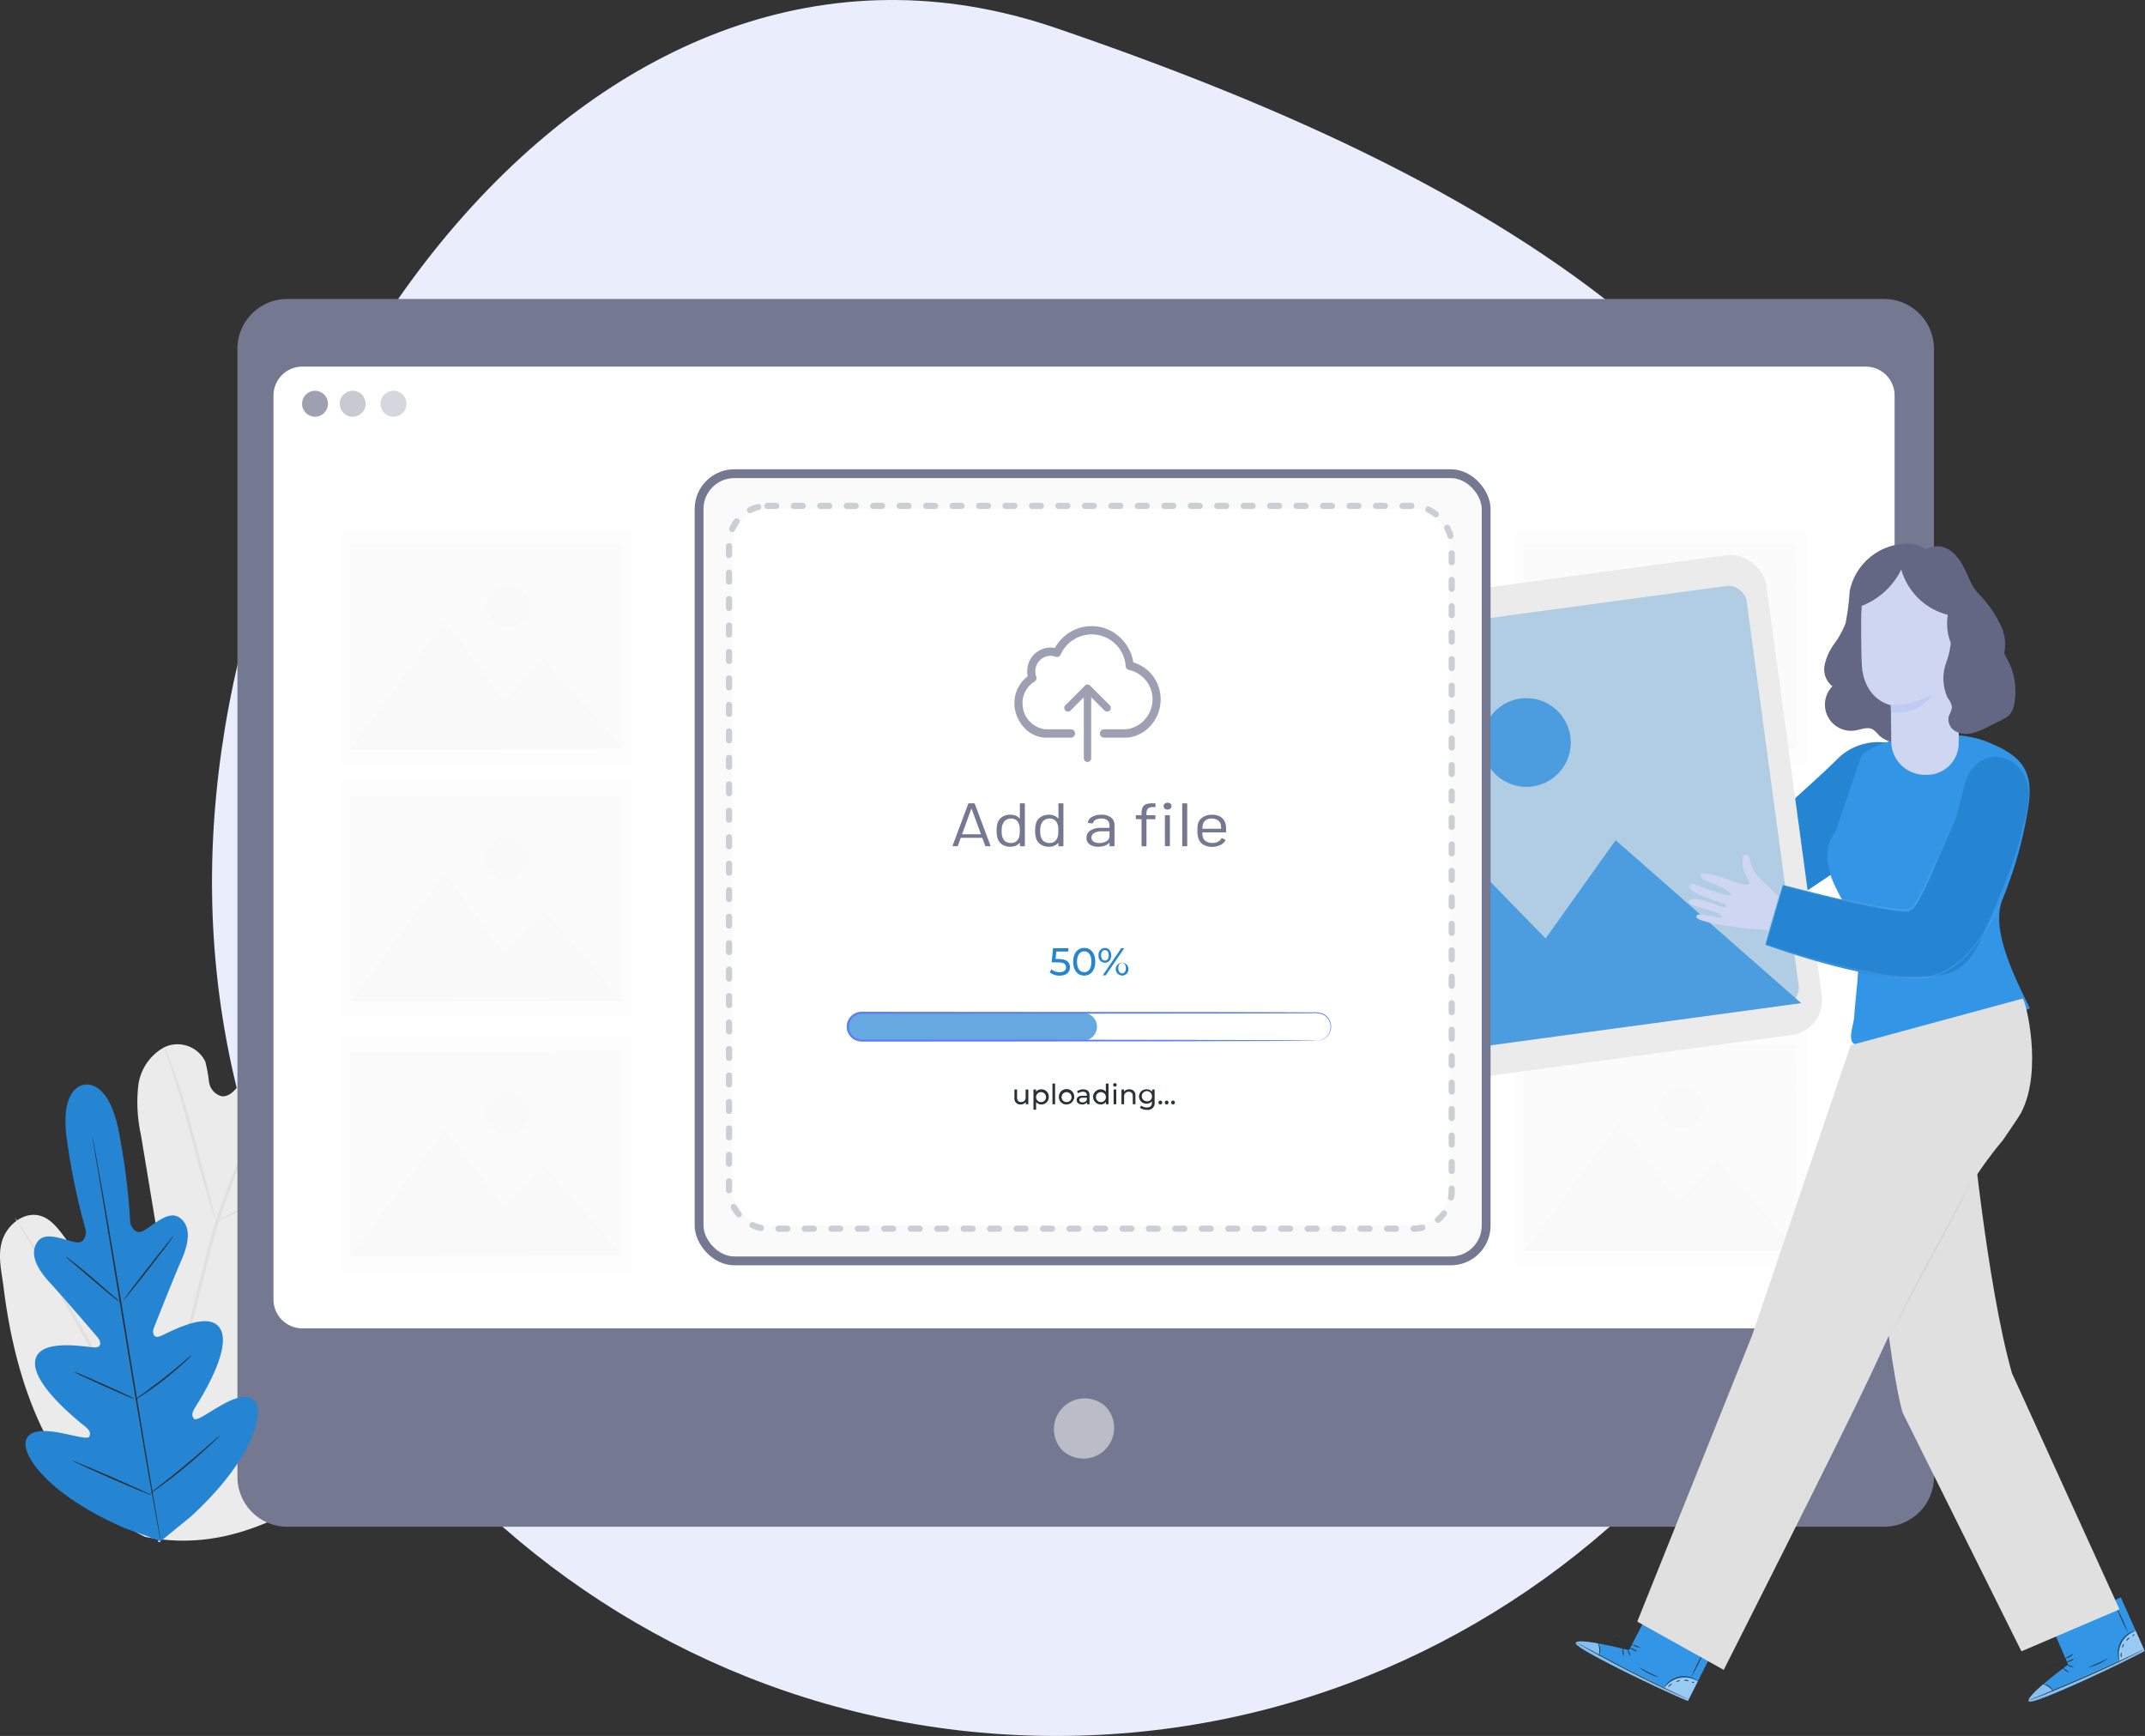 
<svg xmlns="http://www.w3.org/2000/svg" width="243.173" height="196.771" viewBox="0 0 243.173 196.771">
    <rect x="0" y="0" width="243.173" height="196.771" fill="#333333" stroke="none"/>
    <defs>
        <style>
            .prefix__cls-2{fill:#ebebeb}.prefix__cls-3{fill:#e0e0e0}.prefix__cls-4{fill:#747891}.prefix__cls-6{fill:#fff}.prefix__cls-17{opacity:.5}.prefix__cls-18{opacity:.4}.prefix__cls-11{fill:#f5f5f5}.prefix__cls-12{fill:#2585d3}.prefix__cls-14{fill:#4b9ddf}.prefix__cls-15{fill:#3295e6}.prefix__cls-19{fill:#263238}.prefix__cls-21{fill:#ced6f2}.prefix__cls-22{fill:#646784}
        </style>
    </defs>
    <g id="prefix__Group_2051" data-name="Group 2051" transform="translate(-64.082 -35.685)">
        <path id="prefix__Path_2127" fill="#e9edfc" d="M95.7 96.771c52.852 0 95.7-43.336 95.7-96.794s-43.32-78.869-95.7-96.794S0-53.481 0-.023s42.845 96.794 95.7 96.794z" data-name="Path 2127" transform="translate(88.115 135.685)"/>
        <g id="prefix__Background_Complete" data-name="Background Complete" transform="translate(64.082 139.006)">
            <g id="prefix__Group_19" data-name="Group 19">
                <g id="prefix__Group_3" data-name="Group 3">
                    <g id="prefix__Group_2" data-name="Group 2">
                        <path id="prefix__Path_1" d="M51.534 353.25c-10.54-5.117-14.649-17.075-16.033-28.191-.231-1.855-.744-3.769-.123-5.528s2.493-3.192 4.269-2.677c1.473.427 2.324 1.926 3.3 3.122a10.926 10.926 0 0 0 4.986 3.445 4.166 4.166 0 0 0 3.844-.26c1.452-1.132 1.29-3.361.986-5.2q-.849-5.127-1.7-10.253a17.322 17.322 0 0 1-.314-5.54 5.765 5.765 0 0 1 2.966-4.42 3.5 3.5 0 0 1 4.643 1.634 17.1 17.1 0 0 1 .416 2.277A1.955 1.955 0 0 0 60.2 303.3c.767.1 1.419-.539 1.882-1.163a24.721 24.721 0 0 0 3.329-7.312 34.3 34.3 0 0 1 3-7.478 10.05 10.05 0 0 1 6.125-4.843c2.605-.567 5.664.61 6.739 3.085s-.014 5.347-1.323 7.7a41.485 41.485 0 0 1-7.237 9.49 3.416 3.416 0 0 0-1.183 1.761c-.2 1.288 1.149 2.318 2.421 2.528a21.517 21.517 0 0 0 4.361-.2c1.458-.059 3.109.325 3.866 1.592 1.05 1.756-.206 3.973-1.545 5.506a35.537 35.537 0 0 1-9.434 7.65 11.987 11.987 0 0 0-3.562 2.491 3.441 3.441 0 0 0-.469 4.065 3.5 3.5 0 0 0 3.991.847 24.8 24.8 0 0 0 3.783-2.18c2.371-1.353 5.656-1.7 7.619.225A5.882 5.882 0 0 1 84 332.109a13.562 13.562 0 0 1-2.061 4.979 35.741 35.741 0 0 1-13.386 12.99c-5.529 2.96-10.864 4.373-17.018 3.171" class="prefix__cls-2" data-name="Path 1" transform="translate(-35.082 -282.366)"/>
                    </g>
                </g>
                <g id="prefix__Group_6" data-name="Group 6" transform="translate(17.682 1.129)">
                    <g id="prefix__Group_5" data-name="Group 5">
                        <g id="prefix__Group_4" data-name="Group 4">
                            <path id="prefix__Path_2" d="M48.432 355.233c-.3-4.444-.494-2.139.257-7.975a166.519 166.519 0 0 1 3.711-18.747l1.225-4.864c.406-1.6.808-3.178 1.3-4.7a83.116 83.116 0 0 1 3.312-8.592c1.186-2.682 2.409-5.185 3.569-7.515s2.294-4.481 3.406-6.4a66.005 66.005 0 0 1 5.913-8.644c.775-.962 1.4-1.689 1.832-2.176l.493-.55a1.434 1.434 0 0 1 .177-.18 1.271 1.271 0 0 1-.15.2l-.468.573c-.413.5-1.022 1.241-1.781 2.215a69.79 69.79 0 0 0-5.807 8.683c-1.1 1.919-2.208 4.071-3.361 6.4s-2.361 4.838-3.536 7.516a84.071 84.071 0 0 0-3.28 8.566c-.484 1.515-.881 3.084-1.287 4.684l-1.226 4.873A170.589 170.589 0 0 0 49 347.3c-.765 5.816-.592 3.488-.328 7.918" class="prefix__cls-3" data-name="Path 2" transform="translate(-48.167 -284.89)"/>
                        </g>
                    </g>
                </g>
                <g id="prefix__Group_9" data-name="Group 9" transform="translate(18.634 15.387)">
                    <g id="prefix__Group_8" data-name="Group 8">
                        <g id="prefix__Group_7" data-name="Group 7">
                            <path id="prefix__Path_3" d="M95.644 336.527a3.768 3.768 0 0 1-.3-.754c-.178-.492-.41-1.212-.685-2.105-.55-1.786-1.226-4.279-1.961-7.031s-1.445-5.229-2.021-7c-.286-.887-.524-1.6-.7-2.1a3.721 3.721 0 0 1-.229-.781 3.723 3.723 0 0 1 .353.733c.21.479.484 1.185.8 2.065.637 1.759 1.387 4.235 2.122 6.99l1.864 7.053.579 2.133a3.73 3.73 0 0 1 .178.797z" class="prefix__cls-3" data-name="Path 3" transform="translate(-89.746 -316.758)"/>
                        </g>
                    </g>
                </g>
                <g id="prefix__Group_12" data-name="Group 12" transform="translate(24.531 26.983)">
                    <g id="prefix__Group_11" data-name="Group 11">
                        <g id="prefix__Group_10" data-name="Group 10">
                            <path id="prefix__Path_4" d="M61.475 342.683a5.2 5.2 0 0 1-.923.263c-.6.15-1.462.363-2.522.66-2.124.578-5.031 1.478-8.194 2.611s-5.981 2.293-7.995 3.186c-1.011.44-1.819.817-2.379 1.075a5.132 5.132 0 0 1-.885.373 5.142 5.142 0 0 1 .826-.493c.543-.295 1.337-.707 2.338-1.177 1.994-.952 4.807-2.145 7.979-3.288a84.253 84.253 0 0 1 8.249-2.522c1.071-.268 1.947-.445 2.555-.555a5.08 5.08 0 0 1 .951-.133z" class="prefix__cls-3" data-name="Path 4" transform="translate(-38.576 -342.677)"/>
                        </g>
                    </g>
                </g>
                <g id="prefix__Group_15" data-name="Group 15" transform="translate(1.744 34.766)">
                    <g id="prefix__Group_14" data-name="Group 14">
                        <g id="prefix__Group_13" data-name="Group 13">
                            <path id="prefix__Path_5" d="M120.083 388.323a1.234 1.234 0 0 1-.208-.262l-.54-.79c-.465-.688-1.113-1.7-1.9-2.962-1.569-2.523-3.627-6.075-5.844-10.026s-4.24-7.519-5.754-10.071l-1.8-3.017-.486-.824a1.24 1.24 0 0 1-.15-.3 1.268 1.268 0 0 1 .208.263l.539.789c.465.688 1.113 1.7 1.9 2.962 1.569 2.522 3.626 6.075 5.845 10.027s4.24 7.517 5.754 10.069c.741 1.239 1.349 2.259 1.8 3.016l.486.824a1.226 1.226 0 0 1 .15.302z" class="prefix__cls-3" data-name="Path 5" transform="translate(-103.402 -360.071)"/>
                        </g>
                    </g>
                </g>
                <g id="prefix__Group_18" data-name="Group 18" transform="translate(18.424 47.917)">
                    <g id="prefix__Group_17" data-name="Group 17">
                        <g id="prefix__Group_16" data-name="Group 16">
                            <path id="prefix__Path_6" d="M66.658 389.467a1.28 1.28 0 0 1-.291.178l-.863.45-3.185 1.623c-2.689 1.371-6.381 3.307-10.459 5.452s-7.792 4.049-10.511 5.365c-1.359.659-2.463 1.18-3.234 1.524l-.89.392a1.249 1.249 0 0 1-.321.115 1.317 1.317 0 0 1 .291-.179l.862-.45 3.185-1.623c2.689-1.37 6.382-3.307 10.46-5.452s7.791-4.049 10.509-5.364c1.359-.658 2.464-1.18 3.235-1.524l.89-.392a1.268 1.268 0 0 1 .322-.115z" class="prefix__cls-3" data-name="Path 6" transform="translate(-36.905 -389.465)"/>
                        </g>
                    </g>
                </g>
            </g>
        </g>
        <g id="prefix__Device" transform="translate(91 69.575)">
            <g id="prefix__Group_99" data-name="Group 99">
                <g id="prefix__Group_47" data-name="Group 47">
                    <g id="prefix__Group_44" data-name="Group 44">
                        <g id="prefix__Group_29" data-name="Group 29">
                            <g id="prefix__Group_25" data-name="Group 25">
                                <g id="prefix__Group_24" data-name="Group 24">
                                    <g id="prefix__Group_23" data-name="Group 23">
                                        <path id="prefix__Path_9" d="M346.741 84.716H165.714a5.651 5.651 0 0 0-5.651 5.651V218.23a5.651 5.651 0 0 0 5.651 5.651h181.028a5.651 5.651 0 0 0 5.651-5.65V90.367a5.651 5.651 0 0 0-5.652-5.651z" class="prefix__cls-4" data-name="Path 9" transform="translate(-160.063 -84.716)"/>
                                    </g>
                                </g>
                            </g>
                            <g id="prefix__Group_28" data-name="Group 28" transform="translate(92.591 124.639)">
                                <g id="prefix__Group_27" data-name="Group 27">
                                    <g id="prefix__Group_26" data-name="Group 26">
                                        <path id="prefix__Path_10" fill="#fff" d="M373 364.374a3.487 3.487 0 0 1-4.912 4.912 1.258 1.258 0 0 1-.3-.3 3.488 3.488 0 0 1 4.912-4.911 1.233 1.233 0 0 1 .3.299z" data-name="Path 10" opacity="0.5" transform="translate(-367.013 -363.294)"/>
                                    </g>
                                </g>
                            </g>
                        </g>
                        <g id="prefix__Group_43" data-name="Group 43" transform="translate(3.862 7.441)">
                            <g id="prefix__Group_42" data-name="Group 42">
                                <g id="prefix__Group_32" data-name="Group 32">
                                    <g id="prefix__Group_31" data-name="Group 31">
                                        <g id="prefix__Group_30" data-name="Group 30">
                                            <path id="prefix__Rectangle_7" d="M3.272 0h177.237a3.273 3.273 0 0 1 3.273 3.273V105.74a3.273 3.273 0 0 1-3.273 3.273H3.272A3.272 3.272 0 0 1 0 105.74V3.272A3.272 3.272 0 0 1 3.272 0z" class="prefix__cls-6" data-name="Rectangle 7" transform="translate(.224 .224)"/>
                                        </g>
                                    </g>
                                </g>
                                <g id="prefix__Group_35" data-name="Group 35" transform="translate(12.361 2.966)">
                                    <g id="prefix__Group_34" data-name="Group 34">
                                        <g id="prefix__Group_33" data-name="Group 33">
                                            <path id="prefix__Path_12" fill="#747891" d="M199.257 109.445a1.468 1.468 0 1 1-1.468-1.468 1.468 1.468 0 0 1 1.468 1.468z" data-name="Path 12" opacity="0.3" transform="translate(-196.322 -107.977)"/>
                                        </g>
                                    </g>
                                </g>
                                <g id="prefix__Group_38" data-name="Group 38" transform="translate(3.465 2.966)">
                                    <g id="prefix__Group_37" data-name="Group 37">
                                        <g id="prefix__Group_36" data-name="Group 36">
                                            <path id="prefix__Path_13" fill="#747891" d="M179.375 109.445a1.468 1.468 0 1 1-1.468-1.468 1.468 1.468 0 0 1 1.468 1.468z" data-name="Path 13" opacity="0.7" transform="translate(-176.439 -107.977)"/>
                                        </g>
                                    </g>
                                </g>
                                <g id="prefix__Group_41" data-name="Group 41" transform="translate(7.735 2.966)">
                                    <g id="prefix__Group_40" data-name="Group 40">
                                        <g id="prefix__Group_39" data-name="Group 39">
                                            <path id="prefix__Path_14" fill="#747891" d="M188.919 109.445a1.468 1.468 0 1 1-1.468-1.468 1.468 1.468 0 0 1 1.468 1.468z" data-name="Path 14" opacity="0.4" transform="translate(-185.983 -107.977)"/>
                                        </g>
                                    </g>
                                </g>
                            </g>
                        </g>
                    </g>
                </g>
                <g id="prefix__Group_98" data-name="Group 98" opacity="0.2" transform="translate(11.597 26.075)">
                    <g id="prefix__Group_57" data-name="Group 57" transform="translate(133.116)">
                        <g id="prefix__Group_51" data-name="Group 51">
                            <g id="prefix__Group_50" data-name="Group 50">
                                <g id="prefix__Group_49" data-name="Group 49">
                                    <g id="prefix__Group_48" data-name="Group 48">
                                        <path id="prefix__Rectangle_8" d="M0 0H33.204V26.545H0z" class="prefix__cls-11" data-name="Rectangle 8" transform="translate(0 .061)"/>
                                    </g>
                                </g>
                            </g>
                        </g>
                        <g id="prefix__Group_52" data-name="Group 52" transform="translate(1.148 1.673)">
                            <path id="prefix__Rectangle_9" d="M0 0H30.871V23.203H0z" class="prefix__cls-2" data-name="Rectangle 9" transform="rotate(-.105 31.103 .028)"/>
                        </g>
                        <g id="prefix__Group_53" data-name="Group 53" transform="translate(1.19 10.491)">
                            <path id="prefix__Path_16" d="M486.171 180.886l10.756-14.443 6.7 9.011 4.521-4.832 8.9 10.207z" class="prefix__cls-3" data-name="Path 16" transform="translate(-486.171 -166.444)"/>
                        </g>
                        <g id="prefix__Group_56" data-name="Group 56" transform="translate(16.596 6.28)">
                            <g id="prefix__Group_55" data-name="Group 55">
                                <g id="prefix__Group_54" data-name="Group 54">
                                    <path id="prefix__Path_17" d="M525.465 159.459a2.431 2.431 0 1 1-2.435-2.426 2.431 2.431 0 0 1 2.435 2.426z" class="prefix__cls-3" data-name="Path 17" transform="translate(-520.603 -157.033)"/>
                                </g>
                            </g>
                        </g>
                    </g>
                    <g id="prefix__Group_67" data-name="Group 67" transform="translate(133.116 56.833)">
                        <g id="prefix__Group_61" data-name="Group 61">
                            <g id="prefix__Group_60" data-name="Group 60">
                                <g id="prefix__Group_59" data-name="Group 59">
                                    <g id="prefix__Group_58" data-name="Group 58">
                                        <path id="prefix__Rectangle_10" d="M0 0H33.204V26.545H0z" class="prefix__cls-11" data-name="Rectangle 10" transform="rotate(-.105 33.286 .03)"/>
                                    </g>
                                </g>
                            </g>
                        </g>
                        <g id="prefix__Group_62" data-name="Group 62" transform="translate(1.148 1.673)">
                            <path id="prefix__Rectangle_11" d="M0 0H30.871V23.203H0z" class="prefix__cls-2" data-name="Rectangle 11" transform="rotate(-.105 31.103 .028)"/>
                        </g>
                        <g id="prefix__Group_63" data-name="Group 63" transform="translate(1.19 10.49)">
                            <path id="prefix__Path_18" d="M486.171 307.912l10.756-14.443 6.7 9.011 4.521-4.832 8.9 10.207z" class="prefix__cls-3" data-name="Path 18" transform="translate(-486.171 -293.47)"/>
                        </g>
                        <g id="prefix__Group_66" data-name="Group 66" transform="translate(16.596 6.28)">
                            <g id="prefix__Group_65" data-name="Group 65">
                                <g id="prefix__Group_64" data-name="Group 64">
                                    <path id="prefix__Path_19" d="M525.465 286.485a2.431 2.431 0 1 1-2.435-2.426 2.431 2.431 0 0 1 2.435 2.426z" class="prefix__cls-3" data-name="Path 19" transform="translate(-520.603 -284.059)"/>
                                </g>
                            </g>
                        </g>
                    </g>
                    <g id="prefix__Group_77" data-name="Group 77">
                        <g id="prefix__Group_71" data-name="Group 71">
                            <g id="prefix__Group_70" data-name="Group 70">
                                <g id="prefix__Group_69" data-name="Group 69">
                                    <g id="prefix__Group_68" data-name="Group 68">
                                        <path id="prefix__Rectangle_12" d="M0 0H33.204V26.545H0z" class="prefix__cls-11" data-name="Rectangle 12" transform="translate(0 .061)"/>
                                    </g>
                                </g>
                            </g>
                        </g>
                        <g id="prefix__Group_72" data-name="Group 72" transform="translate(1.148 1.673)">
                            <path id="prefix__Rectangle_13" d="M0 0H30.871V23.203H0z" class="prefix__cls-2" data-name="Rectangle 13" transform="rotate(-.105 31.103 .028)"/>
                        </g>
                        <g id="prefix__Group_73" data-name="Group 73" transform="translate(1.19 10.491)">
                            <path id="prefix__Path_20" d="M188.644 180.886l10.756-14.442 6.7 9.011 4.521-4.832 8.9 10.207z" class="prefix__cls-3" data-name="Path 20" transform="translate(-188.644 -166.444)"/>
                        </g>
                        <g id="prefix__Group_76" data-name="Group 76" transform="translate(16.596 6.28)">
                            <g id="prefix__Group_75" data-name="Group 75">
                                <g id="prefix__Group_74" data-name="Group 74">
                                    <path id="prefix__Path_21" d="M227.938 159.459a2.431 2.431 0 1 1-2.435-2.426 2.431 2.431 0 0 1 2.435 2.426z" class="prefix__cls-3" data-name="Path 21" transform="translate(-223.077 -157.033)"/>
                                </g>
                            </g>
                        </g>
                    </g>
                    <g id="prefix__Group_87" data-name="Group 87" transform="translate(0 28.608)">
                        <g id="prefix__Group_81" data-name="Group 81">
                            <g id="prefix__Group_80" data-name="Group 80">
                                <g id="prefix__Group_79" data-name="Group 79">
                                    <g id="prefix__Group_78" data-name="Group 78">
                                        <path id="prefix__Rectangle_14" d="M0 0H33.204V26.545H0z" class="prefix__cls-11" data-name="Rectangle 14" transform="translate(0 .061)"/>
                                    </g>
                                </g>
                            </g>
                        </g>
                        <g id="prefix__Group_82" data-name="Group 82" transform="translate(1.148 1.673)">
                            <path id="prefix__Rectangle_15" d="M0 0H30.871V23.203H0z" class="prefix__cls-2" data-name="Rectangle 15" transform="rotate(-.105 31.103 .028)"/>
                        </g>
                        <g id="prefix__Group_83" data-name="Group 83" transform="translate(1.19 10.49)">
                            <path id="prefix__Path_22" d="M188.644 244.828l10.756-14.443 6.7 9.011 4.521-4.832 8.9 10.207z" class="prefix__cls-3" data-name="Path 22" transform="translate(-188.644 -230.385)"/>
                        </g>
                        <g id="prefix__Group_86" data-name="Group 86" transform="translate(16.596 6.28)">
                            <g id="prefix__Group_85" data-name="Group 85">
                                <g id="prefix__Group_84" data-name="Group 84">
                                    <path id="prefix__Path_23" d="M227.938 223.4a2.431 2.431 0 1 1-2.435-2.426 2.43 2.43 0 0 1 2.435 2.426z" class="prefix__cls-3" data-name="Path 23" transform="translate(-223.077 -220.974)"/>
                                </g>
                            </g>
                        </g>
                    </g>
                    <g id="prefix__Group_97" data-name="Group 97" transform="translate(0 57.473)">
                        <g id="prefix__Group_91" data-name="Group 91">
                            <g id="prefix__Group_90" data-name="Group 90">
                                <g id="prefix__Group_89" data-name="Group 89">
                                    <g id="prefix__Group_88" data-name="Group 88">
                                        <path id="prefix__Rectangle_16" d="M0 0H33.204V26.545H0z" class="prefix__cls-11" data-name="Rectangle 16" transform="translate(0 .061)"/>
                                    </g>
                                </g>
                            </g>
                        </g>
                        <g id="prefix__Group_92" data-name="Group 92" transform="translate(1.148 1.673)">
                            <path id="prefix__Rectangle_17" d="M0 0H30.871V23.203H0z" class="prefix__cls-2" data-name="Rectangle 17" transform="rotate(-.105 31.103 .028)"/>
                        </g>
                        <g id="prefix__Group_93" data-name="Group 93" transform="translate(1.19 10.49)">
                            <path id="prefix__Path_24" d="M188.644 309.343L199.4 294.9l6.7 9.011 4.521-4.832 8.9 10.207z" class="prefix__cls-3" data-name="Path 24" transform="translate(-188.644 -294.901)"/>
                        </g>
                        <g id="prefix__Group_96" data-name="Group 96" transform="translate(16.596 6.28)">
                            <g id="prefix__Group_95" data-name="Group 95">
                                <g id="prefix__Group_94" data-name="Group 94">
                                    <path id="prefix__Path_25" d="M227.938 287.916a2.431 2.431 0 1 1-2.435-2.426 2.431 2.431 0 0 1 2.435 2.426z" class="prefix__cls-3" data-name="Path 25" transform="translate(-223.077 -285.49)"/>
                                </g>
                            </g>
                        </g>
                    </g>
                </g>
            </g>
        </g>
        <g id="prefix__Character" transform="translate(195.633 97.31)">
            <g id="prefix__Group_331" data-name="Group 331">
                <g id="prefix__Group_172" data-name="Group 172" transform="translate(0 .794)">
                    <g id="prefix__Group_100" data-name="Group 100" transform="translate(48.426 21.692)">
                        <path id="prefix__Path_26" d="M526.932 201.226a6.559 6.559 0 0 0-5.769 1.991c-2.339 2.348-12.091 10.926-12.091 10.926l-14.13-2.828-1.95 6.308s16.688 5.191 17.9 4.746 10.265-6.576 10.265-6.576z" class="prefix__cls-12" data-name="Path 26" transform="translate(-492.993 -201.143)"/>
                    </g>
                    <g id="prefix__Group_123" data-name="Group 123">
                        <g id="prefix__Group_108" data-name="Group 108">
                            <g id="prefix__Group_107" data-name="Group 107">
                                <g id="prefix__Group_106" data-name="Group 106">
                                    <g id="prefix__Group_102" data-name="Group 102" transform="translate(.134)">
                                        <g id="prefix__Group_101" data-name="Group 101">
                                            <rect id="prefix__Rectangle_18" width="68.645" height="54.88" class="prefix__cls-2" data-name="Rectangle 18" rx="4" transform="rotate(-7.7 68.134 4.542)"/>
                                        </g>
                                    </g>
                                </g>
                            </g>
                        </g>
                        <g id="prefix__Group_110" data-name="Group 110" transform="translate(2.944 3.754)">
                            <g id="prefix__Group_109" data-name="Group 109">
                                <rect id="prefix__Rectangle_19" width="63.822" height="47.97" fill="#2585d3" data-name="Rectangle 19" opacity="0.3" rx="2" transform="rotate(-7.7 63.348 4.223)"/>
                            </g>
                        </g>
                        <g id="prefix__Group_112" data-name="Group 112" transform="translate(9.4 27.331)">
                            <g id="prefix__Group_111" data-name="Group 111">
                                <path id="prefix__Path_28" d="M405.767 246.292l18.076-32.547 16.194 16.627 7.938-11.143 21.034 18.471z" class="prefix__cls-14" data-name="Path 28" transform="translate(-405.767 -213.745)"/>
                            </g>
                        </g>
                        <g id="prefix__Group_116" data-name="Group 116" transform="translate(36.47 16.715)">
                            <g id="prefix__Group_115" data-name="Group 115">
                                <g id="prefix__Group_114" data-name="Group 114">
                                    <g id="prefix__Group_113" data-name="Group 113">
                                        <path id="prefix__Path_29" d="M476.276 194.367a5.025 5.025 0 1 1-5.656-4.3 5.025 5.025 0 0 1 5.656 4.3z" class="prefix__cls-14" data-name="Path 29" transform="translate(-466.27 -190.017)"/>
                                    </g>
                                </g>
                            </g>
                        </g>
                    </g>
                    <g id="prefix__Group_124" data-name="Group 124" transform="translate(75.621 20.815)">
                        <path id="prefix__Path_32" d="M576.58 207.193c.641-4.422-1.412-5.8-4.639-7.133-4.03-1.669-11.7-.839-14.3 1.5l-2.971 8.729c-1.241 1.446-1.043 3.655-.327 5.421s1.868 3.349 2.4 5.178c1.032 3.535.309 6.663.063 10.338-.057.849-.71 2.414-.082 2.989a3.048 3.048 0 0 0 2.224.515 44.6 44.6 0 0 0 17.773-4.5c-2.1-4.25-4.428-9.168-3.072-12.426a45.1 45.1 0 0 0 2.931-10.611z" class="prefix__cls-15" data-name="Path 32" transform="translate(-553.776 -199.182)"/>
                    </g>
                    <g id="prefix__Group_129" data-name="Group 129" transform="translate(68.566 23.387)">
                        <g id="prefix__Group_128" data-name="Group 128">
                            <g id="prefix__Group_127" data-name="Group 127">
                                <g id="prefix__Group_126" data-name="Group 126">
                                    <g id="prefix__Group_125" data-name="Group 125">
                                        <path id="prefix__Path_33" d="M540 219.422l-1.99 6.793s10.419 3.79 16.063 3.72c5.287-.065 6.8-.664 8.663-4.934s3.972-9.174 4.414-12a15.275 15.275 0 0 0 .67-2.88c.774-5.795-6.276-7.321-7.305-1.566l-.839 3.084s-1.92 4.339-2.012 4.581c-.85 2.25-2.318 5.854-3.384 6.253S540 219.422 540 219.422z" class="prefix__cls-12" data-name="Path 33" transform="translate(-538.008 -204.93)"/>
                                    </g>
                                </g>
                            </g>
                        </g>
                    </g>
                    <g id="prefix__Group_131" data-name="Group 131" transform="translate(68.423 29.076)">
                        <g id="prefix__Group_130" data-name="Group 130">
                            <path id="prefix__Path_34" fill="#f7fafd" d="M565.267 226.742a.985.985 0 0 1-.055.161l-.182.464c-.164.406-.412 1-.774 1.755a24.486 24.486 0 0 1-1.466 2.662 15.952 15.952 0 0 1-2.543 3.127 10.259 10.259 0 0 1-.888.737c-.317.232-.668.436-1.022.644l-.57.257c-.1.042-.191.089-.29.128l-.309.086-.628.174-.656.078a22.072 22.072 0 0 1-5.609-.4 92.711 92.711 0 0 1-12.483-3.265l-.106-.034.032-.109.251-.858 1.74-5.934.032-.107.109.029c3.811 1.018 7.415 1.91 10.7 2.506.821.143 1.623.272 2.4.332a5.437 5.437 0 0 0 1.139 0 1.123 1.123 0 0 0 .255-.06.361.361 0 0 0 .182-.145 3.533 3.533 0 0 0 .3-.452c.732-1.265 1.293-2.515 1.828-3.632 1.047-2.248 1.85-4.066 2.406-5.315l.639-1.434.169-.37a.689.689 0 0 1 .064-.123.658.658 0 0 1-.044.131l-.15.378-.6 1.45c-.533 1.259-1.315 3.087-2.344 5.346-.527 1.124-1.076 2.373-1.812 3.66a3.609 3.609 0 0 1-.313.476.542.542 0 0 1-.251.2 1.287 1.287 0 0 1-.3.073 5.607 5.607 0 0 1-1.182.009c-.792-.058-1.6-.184-2.423-.324-3.3-.586-6.9-1.468-10.724-2.483l.14-.078-1.736 5.934-.251.859-.075-.143a94.427 94.427 0 0 0 12.445 3.276 22.037 22.037 0 0 0 5.552.418l.641-.072.609-.166.3-.082c.1-.037.189-.082.283-.123l.557-.247c.347-.2.691-.4 1-.625a10.189 10.189 0 0 0 .878-.719 16.029 16.029 0 0 0 2.544-3.077 25.576 25.576 0 0 0 1.494-2.632c.373-.743.634-1.333.811-1.733l.2-.455a.852.852 0 0 1 .086-.153z" data-name="Path 34" opacity="0.1" transform="translate(-537.687 -217.647)"/>
                        </g>
                    </g>
                </g>
                <g id="prefix__Group_226" data-name="Group 226" transform="translate(47.061 121.394)">
                    <g id="prefix__Group_225" data-name="Group 225">
                        <g id="prefix__Group_177" data-name="Group 177" transform="translate(.042)">
                            <g id="prefix__Group_174" data-name="Group 174">
                                <g id="prefix__Group_173" data-name="Group 173">
                                    <path id="prefix__Path_55" d="M500.044 425.3l2.086-4.035 7.583 3.859-2.99 5.935-.485-.209c-2.152-.949-10.873-4.976-12.056-6.112-1.319-1.261 5.862.562 5.862.562z" class="prefix__cls-15" data-name="Path 55" transform="translate(-494.02 -421.27)"/>
                                </g>
                            </g>
                            <g id="prefix__Group_176" class="prefix__cls-17" data-name="Group 176" transform="translate(9.984 7.155)">
                                <g id="prefix__Group_175" data-name="Group 175">
                                    <path id="prefix__Path_56" d="M515.027 437.5a2.952 2.952 0 0 1 1.79-1.124 2.867 2.867 0 0 1 2.053.351l-1.077 2.12z" class="prefix__cls-6" data-name="Path 56" transform="translate(-515.027 -436.325)"/>
                                </g>
                            </g>
                        </g>
                        <g id="prefix__Group_179" class="prefix__cls-18" data-name="Group 179" transform="translate(0 3.038)">
                            <g id="prefix__Group_178" data-name="Group 178">
                                <path id="prefix__Path_57" d="M496.431 427.877s-2.59-.5-2.5.018 8.753 4.916 12.743 6.523l.074-.176-10.142-5.042s.257-1.079-.175-1.323z" class="prefix__cls-6" data-name="Path 57" transform="translate(-493.932 -427.661)"/>
                            </g>
                        </g>
                        <g id="prefix__Group_182" data-name="Group 182" transform="translate(.064 3.143)">
                            <g id="prefix__Group_181" data-name="Group 181">
                                <g id="prefix__Group_180" data-name="Group 180">
                                    <path id="prefix__Path_58" d="M506.944 434.414a.783.783 0 0 1-.138-.052l-.386-.168-1.409-.641c-1.186-.55-2.814-1.331-4.593-2.233s-3.372-1.754-4.516-2.386l-1.349-.758-.364-.212a.827.827 0 0 1-.123-.08.85.85 0 0 1 .133.062l.373.2 1.365.729c1.152.615 2.749 1.457 4.527 2.359s3.4 1.692 4.577 2.259l1.395.671.378.185a.9.9 0 0 1 .13.065z" class="prefix__cls-19" data-name="Path 58" transform="translate(-494.067 -427.883)"/>
                                </g>
                            </g>
                        </g>
                        <g id="prefix__Group_185" data-name="Group 185" transform="translate(2.488 3.134)">
                            <g id="prefix__Group_184" data-name="Group 184">
                                <g id="prefix__Group_183" data-name="Group 183">
                                    <path id="prefix__Path_59" d="M499.3 429.421a2.245 2.245 0 0 0-.125-1.556 1.375 1.375 0 0 1 .125 1.556z" class="prefix__cls-19" data-name="Path 59" transform="translate(-499.167 -427.864)"/>
                                </g>
                            </g>
                        </g>
                        <g id="prefix__Group_188" data-name="Group 188" transform="translate(5.326 3.857)">
                            <g id="prefix__Group_187" data-name="Group 187">
                                <g id="prefix__Group_186" data-name="Group 186">
                                    <path id="prefix__Path_60" d="M505.243 430.221a1.73 1.73 0 0 1-.08-.835.906.906 0 0 1 .091.413.9.9 0 0 1-.011.422z" class="prefix__cls-19" data-name="Path 60" transform="translate(-505.138 -429.386)"/>
                                </g>
                            </g>
                        </g>
                        <g id="prefix__Group_191" data-name="Group 191" transform="translate(5.944 4.013)">
                            <g id="prefix__Group_190" data-name="Group 190">
                                <g id="prefix__Group_189" data-name="Group 189">
                                    <path id="prefix__Path_61" d="M506.7 430.38c-.027.01-.106-.131-.176-.314s-.107-.341-.081-.352.106.131.177.314.111.342.08.352z" class="prefix__cls-19" data-name="Path 61" transform="translate(-506.439 -429.714)"/>
                                </g>
                            </g>
                        </g>
                        <g id="prefix__Group_194" data-name="Group 194" transform="translate(6.165 3.762)">
                            <g id="prefix__Group_193" data-name="Group 193">
                                <g id="prefix__Group_192" data-name="Group 192">
                                    <path id="prefix__Path_62" d="M507.7 429.584a1.013 1.013 0 0 1-.422-.151c-.22-.109-.388-.218-.375-.243a1 1 0 0 1 .421.151c.22.108.389.217.376.243z" class="prefix__cls-19" data-name="Path 62" transform="translate(-506.903 -429.185)"/>
                                </g>
                            </g>
                        </g>
                        <g id="prefix__Group_197" data-name="Group 197" transform="translate(6.419 3.332)">
                            <g id="prefix__Group_196" data-name="Group 196">
                                <g id="prefix__Group_195" data-name="Group 195">
                                    <path id="prefix__Path_63" d="M508.371 428.673a1.253 1.253 0 0 1-.932-.388 38.719 38.719 0 0 0 .932.388z" class="prefix__cls-19" data-name="Path 63" transform="translate(-507.438 -428.281)"/>
                                </g>
                            </g>
                        </g>
                        <g id="prefix__Group_200" data-name="Group 200" transform="translate(4.279 2.627)">
                            <g id="prefix__Group_199" data-name="Group 199">
                                <g id="prefix__Group_198" data-name="Group 198">
                                    <path id="prefix__Path_64" d="M504.166 428.07a1.584 1.584 0 0 1-.486-.25 3.239 3.239 0 0 1-.461-.378 1.6 1.6 0 0 1-.235-.273.3.3 0 0 1-.044-.213.216.216 0 0 1 .173-.157 1 1 0 0 1 .972.823.986.986 0 0 1-.006.406c-.023.093-.049.14-.054.138a1.556 1.556 0 0 0-.011-.528.988.988 0 0 0-.279-.482.844.844 0 0 0-.6-.256c-.106.018-.123.124-.063.219a1.614 1.614 0 0 0 .214.256 3.777 3.777 0 0 0 .436.386c.266.199.452.295.444.309z" class="prefix__cls-19" data-name="Path 64" transform="translate(-502.935 -426.798)"/>
                                </g>
                            </g>
                        </g>
                        <g id="prefix__Group_203" data-name="Group 203" transform="translate(5.366 3.108)">
                            <g id="prefix__Group_202" data-name="Group 202">
                                <g id="prefix__Group_201" data-name="Group 201">
                                    <path id="prefix__Path_65" d="M505.228 428.561a.541.541 0 0 1 .116-.367.9.9 0 0 1 .314-.289.549.549 0 0 1 .532-.042.218.218 0 0 1 .036.3.6.6 0 0 1-.193.176 1.672 1.672 0 0 1-.38.178.786.786 0 0 1-.379.056c0-.016.142-.038.354-.124a1.917 1.917 0 0 0 .353-.189c.119-.069.259-.231.148-.315a.488.488 0 0 0-.426.044.9.9 0 0 0-.3.247 2.061 2.061 0 0 0-.175.325z" class="prefix__cls-19" data-name="Path 65" transform="translate(-505.223 -427.808)"/>
                                </g>
                            </g>
                        </g>
                        <g id="prefix__Group_206" data-name="Group 206" transform="translate(10.059 6.986)">
                            <g id="prefix__Group_205" data-name="Group 205">
                                <g id="prefix__Group_204" data-name="Group 204">
                                    <path id="prefix__Path_66" d="M518.878 436.5c-.01.017-.207-.131-.57-.265a2.665 2.665 0 0 0-2.791.574c-.281.266-.4.479-.419.468a.5.5 0 0 1 .077-.153 2.254 2.254 0 0 1 .29-.367 2.587 2.587 0 0 1 2.869-.59 2.221 2.221 0 0 1 .412.223c.091.066.136.11.132.11z" class="prefix__cls-19" data-name="Path 66" transform="translate(-515.097 -435.969)"/>
                                </g>
                            </g>
                        </g>
                        <g id="prefix__Group_209" data-name="Group 209" transform="translate(13.113 3.964)">
                            <g id="prefix__Group_208" data-name="Group 208">
                                <g id="prefix__Group_207" data-name="Group 207">
                                    <path id="prefix__Path_67" d="M523.067 429.611a29.8 29.8 0 0 1-1.545 3.137 29.82 29.82 0 0 1 1.545-3.137z" class="prefix__cls-19" data-name="Path 67" transform="translate(-521.521 -429.611)"/>
                                </g>
                            </g>
                        </g>
                        <g id="prefix__Group_212" data-name="Group 212" transform="translate(7.22 6.004)">
                            <g id="prefix__Group_211" data-name="Group 211">
                                <g id="prefix__Group_210" data-name="Group 210">
                                    <path id="prefix__Path_68" d="M511.35 435.01a6.991 6.991 0 0 1-2.228-1.105c.016-.025.5.257 1.11.56s1.129.517 1.118.545z" class="prefix__cls-19" data-name="Path 68" transform="translate(-509.122 -433.903)"/>
                                </g>
                            </g>
                        </g>
                        <g id="prefix__Group_215" data-name="Group 215" transform="translate(10.514 7.853)">
                            <g id="prefix__Group_214" data-name="Group 214">
                                <g id="prefix__Group_213" data-name="Group 213">
                                    <path id="prefix__Path_69" d="M516.475 437.8c.009.028-.094.085-.2.173s-.187.175-.212.16.022-.14.148-.24.257-.116.264-.093z" class="prefix__cls-19" data-name="Path 69" transform="translate(-516.054 -437.793)"/>
                                </g>
                            </g>
                        </g>
                        <g id="prefix__Group_218" data-name="Group 218" transform="translate(11.418 7.437)">
                            <g id="prefix__Group_217" data-name="Group 217">
                                <g id="prefix__Group_216" data-name="Group 216">
                                    <path id="prefix__Path_70" d="M518.388 436.932c.009.027-.08.081-.2.121s-.222.05-.231.023.08-.081.2-.121.222-.05.231-.023z" class="prefix__cls-19" data-name="Path 70" transform="translate(-517.957 -436.917)"/>
                                </g>
                            </g>
                        </g>
                        <g id="prefix__Group_221" data-name="Group 221" transform="translate(12.309 7.387)">
                            <g id="prefix__Group_220" data-name="Group 220">
                                <g id="prefix__Group_219" data-name="Group 219">
                                    <path id="prefix__Path_71" d="M520.335 436.967c-.018.023-.119-.029-.25-.047s-.241 0-.253-.026.106-.1.268-.076.255.129.235.149z" class="prefix__cls-19" data-name="Path 71" transform="translate(-519.831 -436.813)"/>
                                </g>
                            </g>
                        </g>
                        <g id="prefix__Group_224" data-name="Group 224" transform="translate(13.188 7.613)">
                            <g id="prefix__Group_223" data-name="Group 223">
                                <g id="prefix__Group_222" data-name="Group 222">
                                    <path id="prefix__Path_72" d="M521.952 437.355c0 .029-.066.045-.142.038s-.134-.037-.131-.065.066-.045.142-.038.134.037.131.065z" class="prefix__cls-19" data-name="Path 72" transform="translate(-521.679 -437.289)"/>
                                </g>
                            </g>
                        </g>
                    </g>
                </g>
                <g id="prefix__Group_280" data-name="Group 280" transform="translate(98.414 119.443)">
                    <g id="prefix__Group_279" data-name="Group 279">
                        <g id="prefix__Group_231" data-name="Group 231" transform="translate(.007)">
                            <g id="prefix__Group_228" data-name="Group 228">
                                <g id="prefix__Group_227" data-name="Group 227">
                                    <path id="prefix__Path_73" d="M606.481 424.768l-1.807-4.167 7.784-3.435 2.709 6.068-.469.244c-2.1 1.067-10.729 5.279-12.357 5.478-1.817.221 4.14-4.188 4.14-4.188z" class="prefix__cls-15" data-name="Path 73" transform="translate(-601.996 -417.166)"/>
                                </g>
                            </g>
                            <g id="prefix__Group_230" class="prefix__cls-17" data-name="Group 230" transform="translate(10.234 3.786)">
                                <g id="prefix__Group_229" data-name="Group 229">
                                    <path id="prefix__Path_74" d="M623.615 428.6a2.951 2.951 0 0 1 .261-2.1 2.865 2.865 0 0 1 1.57-1.369l.962 2.174z" class="prefix__cls-6" data-name="Path 74" transform="translate(-623.529 -425.132)"/>
                                </g>
                            </g>
                        </g>
                        <g id="prefix__Group_233" class="prefix__cls-18" data-name="Group 233" transform="translate(0 5.9)">
                            <g id="prefix__Group_232" data-name="Group 232">
                                <path id="prefix__Path_75" d="M603.613 433.551s-2.023 1.692-1.565 1.946 9.343-3.674 13.11-5.749l-.089-.169-10.324 4.67s-.67-.879-1.132-.698z" class="prefix__cls-6" data-name="Path 75" transform="translate(-601.98 -429.579)"/>
                            </g>
                        </g>
                        <g id="prefix__Group_236" data-name="Group 236" transform="translate(.007 5.841)">
                            <g id="prefix__Group_235" data-name="Group 235">
                                <g id="prefix__Group_234" data-name="Group 234">
                                    <path id="prefix__Path_76" d="M615.2 429.456a.82.82 0 0 1-.127.074l-.374.193-1.387.686c-1.175.571-2.81 1.338-4.633 2.146s-3.491 1.5-4.7 1.99l-1.441.566-.394.147a.787.787 0 0 1-.14.045.744.744 0 0 1 .132-.064l.387-.165 1.427-.6c1.206-.5 2.867-1.209 4.69-2.016s3.461-1.564 4.644-2.118l1.4-.656.383-.175a.76.76 0 0 1 .133-.053z" class="prefix__cls-19" data-name="Path 76" transform="translate(-601.996 -429.455)"/>
                                </g>
                            </g>
                        </g>
                        <g id="prefix__Group_239" data-name="Group 239" transform="translate(1.535 9.792)">
                            <g id="prefix__Group_238" data-name="Group 238">
                                <g id="prefix__Group_237" data-name="Group 237">
                                    <path id="prefix__Path_77" d="M606.494 438.667a2.248 2.248 0 0 0-1.284-.887 1.374 1.374 0 0 1 1.284.887z" class="prefix__cls-19" data-name="Path 77" transform="translate(-605.21 -437.769)"/>
                                </g>
                            </g>
                        </g>
                        <g id="prefix__Group_242" data-name="Group 242" transform="translate(3.902 8.04)">
                            <g id="prefix__Group_241" data-name="Group 241">
                                <g id="prefix__Group_240" data-name="Group 240">
                                    <path id="prefix__Path_78" d="M610.888 434.552c-.016.024-.185-.061-.377-.19s-.336-.252-.32-.276.185.061.377.19.332.253.32.276z" class="prefix__cls-19" data-name="Path 78" transform="translate(-610.19 -434.083)"/>
                                </g>
                            </g>
                        </g>
                        <g id="prefix__Group_245" data-name="Group 245" transform="translate(4.404 7.666)">
                            <g id="prefix__Group_244" data-name="Group 244">
                                <g id="prefix__Group_243" data-name="Group 243">
                                    <path id="prefix__Path_79" d="M611.926 433.528c-.009.027-.168 0-.355-.062s-.332-.133-.323-.16.168 0 .355.061.332.133.323.161z" class="prefix__cls-19" data-name="Path 79" transform="translate(-611.247 -433.296)"/>
                                </g>
                            </g>
                        </g>
                        <g id="prefix__Group_248" data-name="Group 248" transform="translate(4.347 6.981)">
                            <g id="prefix__Group_247" data-name="Group 247">
                                <g id="prefix__Group_246" data-name="Group 246">
                                    <path id="prefix__Path_80" d="M611.936 431.861c.012.026-.16.129-.383.231a1 1 0 0 1-.426.137c-.012-.026.16-.129.383-.231a1 1 0 0 1 .426-.137z" class="prefix__cls-19" data-name="Path 80" transform="translate(-611.127 -431.855)"/>
                                </g>
                            </g>
                        </g>
                        <g id="prefix__Group_251" data-name="Group 251" transform="translate(4.174 6.407)">
                            <g id="prefix__Group_250" data-name="Group 250">
                                <g id="prefix__Group_249" data-name="Group 249">
                                    <path id="prefix__Path_81" d="M611.653 430.648c.019.019-.139.2-.394.332a.863.863 0 0 1-.5.145 2.8 2.8 0 0 1 .447-.235 2.731 2.731 0 0 1 .447-.242z" class="prefix__cls-19" data-name="Path 81" transform="translate(-610.763 -430.646)"/>
                                </g>
                            </g>
                        </g>
                        <g id="prefix__Group_254" data-name="Group 254" transform="translate(2.357 7.602)">
                            <g id="prefix__Group_253" data-name="Group 253">
                                <g id="prefix__Group_252" data-name="Group 252">
                                    <path id="prefix__Path_82" d="M608.619 433.507a1.577 1.577 0 0 1-.5.218 3.207 3.207 0 0 1-.585.118 1.6 1.6 0 0 1-.36.009.3.3 0 0 1-.192-.1.215.215 0 0 1-.012-.233 1 1 0 0 1 1.252-.233.967.967 0 0 1 .311.261c.058.077.078.126.073.129a1.545 1.545 0 0 0-.416-.326.985.985 0 0 0-.55-.089.847.847 0 0 0-.578.3c-.054.094.018.173.13.187a1.637 1.637 0 0 0 .334 0 3.769 3.769 0 0 0 .574-.094c.321-.079.512-.163.519-.147z" class="prefix__cls-19" data-name="Path 82" transform="translate(-606.939 -433.161)"/>
                                </g>
                            </g>
                        </g>
                        <g id="prefix__Group_257" data-name="Group 257" transform="translate(3.667 6.836)">
                            <g id="prefix__Group_256" data-name="Group 256">
                                <g id="prefix__Group_255" data-name="Group 255">
                                    <path id="prefix__Path_83" d="M609.946 432.743a.538.538 0 0 1-.211-.322.9.9 0 0 1-.025-.426.549.549 0 0 1 .3-.439.217.217 0 0 1 .256.163.587.587 0 0 1 .014.261 1.649 1.649 0 0 1-.1.407.8.8 0 0 1-.2.329c-.014-.009.06-.134.128-.353a1.893 1.893 0 0 0 .076-.393c.022-.136-.015-.347-.15-.314s-.2.224-.236.358a.9.9 0 0 0 0 .388 2.038 2.038 0 0 0 .148.341z" class="prefix__cls-19" data-name="Path 83" transform="translate(-609.695 -431.549)"/>
                                </g>
                            </g>
                        </g>
                        <g id="prefix__Group_260" data-name="Group 260" transform="translate(10.132 3.78)">
                            <g id="prefix__Group_259" data-name="Group 259">
                                <g id="prefix__Group_258" data-name="Group 258">
                                    <path id="prefix__Path_84" d="M625.274 425.121c.006.018-.232.077-.566.275a2.665 2.665 0 0 0-1.32 2.526c.029.386.116.615.1.621a.475.475 0 0 1-.07-.157 2.242 2.242 0 0 1-.1-.457 2.587 2.587 0 0 1 1.357-2.6 2.235 2.235 0 0 1 .433-.178.51.51 0 0 1 .166-.03z" class="prefix__cls-19" data-name="Path 84" transform="translate(-623.297 -425.12)"/>
                                </g>
                            </g>
                        </g>
                        <g id="prefix__Group_263" data-name="Group 263" transform="translate(9.869 .9)">
                            <g id="prefix__Group_262" data-name="Group 262">
                                <g id="prefix__Group_261" data-name="Group 261">
                                    <path id="prefix__Path_85" d="M622.745 419.06a29.541 29.541 0 0 1 1.454 3.18 29.572 29.572 0 0 1-1.454-3.18z" class="prefix__cls-19" data-name="Path 85" transform="translate(-622.744 -419.06)"/>
                                </g>
                            </g>
                        </g>
                        <g id="prefix__Group_266" data-name="Group 266" transform="translate(6.749 6.925)">
                            <g id="prefix__Group_265" data-name="Group 265">
                                <g id="prefix__Group_264" data-name="Group 264">
                                    <path id="prefix__Path_86" d="M618.445 431.739a7 7 0 0 1-2.264 1.027c-.01-.029.512-.222 1.135-.506s1.114-.547 1.129-.521z" class="prefix__cls-19" data-name="Path 86" transform="translate(-616.181 -431.737)"/>
                                </g>
                            </g>
                        </g>
                        <g id="prefix__Group_269" data-name="Group 269" transform="translate(10.44 6.25)">
                            <g id="prefix__Group_268" data-name="Group 268">
                                <g id="prefix__Group_267" data-name="Group 267">
                                    <path id="prefix__Path_87" d="M624.044 430.316c.028.011.006.126.006.266s.017.256-.01.266-.095-.105-.093-.267.072-.281.097-.265z" class="prefix__cls-19" data-name="Path 87" transform="translate(-623.947 -430.315)"/>
                                </g>
                            </g>
                        </g>
                        <g id="prefix__Group_272" data-name="Group 272" transform="translate(10.622 5.28)">
                            <g id="prefix__Group_271" data-name="Group 271">
                                <g id="prefix__Group_270" data-name="Group 270">
                                    <path id="prefix__Path_88" d="M624.5 428.277c.026.01.012.113-.032.23s-.1.2-.128.194-.012-.114.032-.231.105-.203.128-.193z" class="prefix__cls-19" data-name="Path 88" transform="translate(-624.33 -428.276)"/>
                                </g>
                            </g>
                        </g>
                        <g id="prefix__Group_275" data-name="Group 275" transform="translate(11.089 4.577)">
                            <g id="prefix__Group_274" data-name="Group 274">
                                <g id="prefix__Group_273" data-name="Group 273">
                                    <path id="prefix__Path_89" d="M625.7 426.809c.006.029-.1.074-.194.164s-.152.188-.18.179-.01-.145.111-.255.257-.115.263-.088z" class="prefix__cls-19" data-name="Path 89" transform="translate(-625.311 -426.795)"/>
                                </g>
                            </g>
                        </g>
                        <g id="prefix__Group_278" data-name="Group 278" transform="translate(11.791 4.171)">
                            <g id="prefix__Group_277" data-name="Group 277">
                                <g id="prefix__Group_276" data-name="Group 276">
                                    <path id="prefix__Path_90" d="M626.99 425.948c.021.02-.007.08-.06.133s-.113.081-.134.061.007-.08.061-.134.113-.08.133-.06z" class="prefix__cls-19" data-name="Path 90" transform="translate(-626.789 -425.942)"/>
                                </g>
                            </g>
                        </g>
                    </g>
                </g>
                <g id="prefix__Group_285" data-name="Group 285" transform="translate(54.029 51.564)">
                    <g id="prefix__Group_284" data-name="Group 284">
                        <g id="prefix__Group_281" data-name="Group 281" transform="translate(25.886 11.902)">
                            <path id="prefix__Path_91" d="M592.192 350.071l-11.121 4.753-13.482-27.08c-2.147-7.744-4.216-35.006-4.216-35.006l11.912.91S577.12 313.22 580 323.3z" class="prefix__cls-3" data-name="Path 91" transform="translate(-563.373 -292.738)"/>
                        </g>
                        <g id="prefix__Group_283" data-name="Group 283">
                            <path id="prefix__Path_92" d="M549.237 266.135c.288-.017 2.373 8.067-.17 12.938-.248.475-2.076 3.121-2.076 3.121-6.491 7.658-13.068 22.515-14.9 26.418-3.767 8.006-16.742 33.617-16.742 33.617l-9.8-5.473 13.015-32.437 11.181-32.9z" class="prefix__cls-3" data-name="Path 92" transform="translate(-505.516 -266.135)"/>
                            <g id="prefix__Group_282" data-name="Group 282" transform="translate(28.923 20.693)">
                                <path id="prefix__Path_93" fill="#747891" d="M579.1 312.385a5.033 5.033 0 0 0-.377.659l-.965 1.829c-.813 1.544-1.958 3.667-3.227 6.01s-2.393 4.481-3.172 6.045c-.389.782-.7 1.418-.9 1.862a4.89 4.89 0 0 0-.3.7 4.887 4.887 0 0 0 .377-.659l.965-1.829c.813-1.544 1.958-3.667 3.228-6.011s2.392-4.479 3.171-6.044c.389-.782.7-1.418.9-1.862a4.91 4.91 0 0 0 .3-.7z" data-name="Path 93" opacity="0.1" transform="translate(-570.162 -312.385)"/>
                            </g>
                        </g>
                    </g>
                </g>
                <g id="prefix__Group_287" data-name="Group 287" transform="translate(59.871 35.241)">
                    <g id="prefix__Group_286" data-name="Group 286">
                        <path id="prefix__Path_94" d="M525.98 238.089a43.33 43.33 0 0 1-4.7-.644c-1.912-.463-1.877-.637-1.791-.853.232-.58 3.391.685 2.859.017s-4.032-1.095-3.764-1.69c.349-.776 3.633.61 3.919.706s.425-.317.162-.391c-.378-.105-4.317-1.31-3.982-2.076.186-.425.912 0 .912 0s3.61 1.4 3.756 1.035-1.945-1.268-2.672-1.519-.9-.693-.534-.923a12.314 12.314 0 0 1 3.2.826c.712.266 2.655 1.029 1.982-.132a3.511 3.511 0 0 1-.576-2.624c.187-.322.7-.166.743.247a5.02 5.02 0 0 0 .449 1.276 3.27 3.27 0 0 0 .613.895c.219.226.42.419.6.589l1.595 1.506-1.109 3.91z" class="prefix__cls-21" data-name="Path 94" transform="translate(-518.572 -229.65)"/>
                    </g>
                </g>
                <g id="prefix__Group_330" data-name="Group 330" transform="translate(75.266)">
                    <g id="prefix__Group_288" data-name="Group 288">
                        <path id="prefix__Path_95" d="M565.031 152.119a3.221 3.221 0 0 0-2.842-1.234 6.738 6.738 0 0 0-6.335 5.383 26.722 26.722 0 0 1-.471 3.659 10.183 10.183 0 0 1-1.289 2.331 6.216 6.216 0 0 0-1.082 2.42 2.426 2.426 0 0 0 .889 2.371 2.969 2.969 0 0 0 2.622 5.005c.652-.112 1.352-.434 1.936-.125a3.213 3.213 0 0 1 .718.677 3.382 3.382 0 0 0 3.586.6 6.267 6.267 0 0 0 2.837-2.506c.186-.283.432-.612.769-.579a1.061 1.061 0 0 1 .51.285 3.016 3.016 0 0 0 4.121-4.37 3.475 3.475 0 0 0 2.263-2.268 5.038 5.038 0 0 0-.126-3.271 13.052 13.052 0 0 0-2.776-4.055c-1-1.127-1.3-2.869-2.3-4a3.214 3.214 0 0 0-1.87-1.246 3.693 3.693 0 0 0-2.147.481" class="prefix__cls-22" data-name="Path 95" transform="translate(-552.981 -150.884)"/>
                    </g>
                    <g id="prefix__Group_321" data-name="Group 321" transform="translate(4.181 1.77)">
                        <g id="prefix__Group_320" data-name="Group 320">
                            <g id="prefix__Group_315" data-name="Group 315">
                                <g id="prefix__Group_314" data-name="Group 314">
                                    <g id="prefix__Group_313" data-name="Group 313">
                                        <g id="prefix__Group_290" data-name="Group 290">
                                            <g id="prefix__Group_289" data-name="Group 289">
                                                <path id="prefix__Path_96" d="M567.942 154.84a5.605 5.605 0 0 1 5.605 5.666l-.165 15.323a3.608 3.608 0 0 1-3.817 3.442 3.813 3.813 0 0 1-3.833-3.652c-.006-2.072-.051-4.252-.051-4.252s-2.668-.443-3.221-3.924c-.139-.875-.149-4.086-.124-7.047a5.6 5.6 0 0 1 5.605-5.555z" class="prefix__cls-21" data-name="Path 96" transform="translate(-562.326 -154.84)"/>
                                            </g>
                                        </g>
                                        <g id="prefix__Group_307" data-name="Group 307" transform="translate(3.355 15.283)">
                                            <g id="prefix__Group_306" data-name="Group 306">
                                                <path id="prefix__Path_102" fill="#c0cbf4" d="M569.825 190.242a8.853 8.853 0 0 0 4.662-1.242s-1.131 2.391-4.615 2.066z" data-name="Path 102" transform="translate(-569.825 -188.998)"/>
                                            </g>
                                        </g>
                                    </g>
                                </g>
                            </g>
                        </g>
                    </g>
                    <g id="prefix__Group_322" data-name="Group 322" transform="translate(3.294 1.127)">
                        <path id="prefix__Path_107" d="M573.71 159.616a7.156 7.156 0 0 0-3.05-5.343 11.638 11.638 0 0 0-8.479.823 5.873 5.873 0 0 0-1.793 3.673 8.48 8.48 0 0 0 .628 4.086l.268-3.527a8.341 8.341 0 0 0 4.49-4.127 7.363 7.363 0 0 0 5.275 5.139 6.032 6.032 0 0 0 2.068 5.588 19.846 19.846 0 0 0 .593-6.312z" class="prefix__cls-22" data-name="Path 107" transform="translate(-560.343 -153.402)"/>
                    </g>
                    <g id="prefix__Group_323" data-name="Group 323" transform="translate(13.509 7.616)">
                        <path id="prefix__Path_108" d="M584.019 169.72a9.251 9.251 0 0 1-.534 4.052 5.247 5.247 0 0 0 .171 4.009 2.1 2.1 0 0 1 .483 1.068 3.926 3.926 0 0 1-.362.989 1.549 1.549 0 0 0 .695 1.677 2.539 2.539 0 0 0 1.88.27 7.548 7.548 0 0 0 1.808-.713l1.7-.845a2.916 2.916 0 0 0 .713-.445 2.4 2.4 0 0 0 .617-1.264 7.659 7.659 0 0 0-.9-5.342c-.907-1.609-.5-4.282-2.064-5.271" class="prefix__cls-22" data-name="Path 108" transform="translate(-583.174 -167.906)"/>
                    </g>
                </g>
            </g>
        </g>
        <g id="prefix__Plants" transform="translate(54.825 177.611)">
            <g id="prefix__Group_339" data-name="Group 339" transform="translate(12.142 -19)">
                <path id="prefix__Path_112" d="M85.878 326.218s-2.94.13-1.91 6.638a76.235 76.235 0 0 0 2.1 9.915s.083 1.46-1.073 1.306-3.433-1.319-4.354-.143c-.955 1.22-.374 2.853 1.291 4.663s5.169 5.908 5.484 6.279.5 1.095-.3 1.116-6.39-1.174-6.8 1.51 5.059 6.963 5.648 7.442.657.817.481 1.169-2.015-.227-3.617-.5-3.509-.313-3.615 1.256 2.577 5.81 11.215 9.591l4.117 1.49 3.41-2.778c6.934-6.389 8.088-11.274 7.477-12.723s-2.4-.791-3.827-.009-2.976 1.929-3.256 1.654-.326-.617.074-1.262 4.176-6.472 2.914-8.877-6.152.546-6.92.788-.824-.51-.65-.956 2.154-5.47 3.139-7.724 1-3.986-.3-4.829c-1.254-.812-3.026 1.032-4.07 1.554s-1.44-.885-1.44-.885a76.288 76.288 0 0 0-1.243-10.059c-1.148-6.489-4.036-5.618-4.036-5.618" class="prefix__cls-12" data-name="Path 112" transform="translate(-79.21 -326.186)"/>
                <g id="prefix__Group_332" data-name="Group 332" transform="translate(7.578 5.863)">
                    <path id="prefix__Path_113" d="M103.86 339.289a.65.65 0 0 0 .013.12l.053.349.221 1.338.83 4.918 2.677 16.236c1.033 6.345 2 12.085 2.727 16.233l.884 4.909.252 1.333.07.346a.653.653 0 0 0 .03.117.6.6 0 0 0-.013-.12l-.053-.349-.221-1.338c-.2-1.171-.481-2.849-.831-4.918-.7-4.153-1.644-9.894-2.677-16.24s-2-12.081-2.727-16.23l-.884-4.909-.252-1.333-.07-.346a.6.6 0 0 0-.029-.116z" class="prefix__cls-19" data-name="Path 113" transform="translate(-103.859 -339.289)"/>
                </g>
                <g id="prefix__Group_333" data-name="Group 333" transform="translate(4.551 19.505)">
                    <path id="prefix__Path_114" d="M114.173 369.783a8.94 8.94 0 0 0 .88.782l2.156 1.847c.841.723 1.608 1.373 2.178 1.826.285.226.52.4.686.523a1.146 1.146 0 0 0 .269.168 10.869 10.869 0 0 0-.878-.783l-2.144-1.863c-.842-.723-1.617-1.363-2.191-1.811-.287-.223-.522-.4-.688-.519a1.166 1.166 0 0 0-.268-.17z" class="prefix__cls-19" data-name="Path 114" transform="translate(-114.173 -369.782)"/>
                </g>
                <g id="prefix__Group_334" data-name="Group 334" transform="translate(11.091 17.174)">
                    <path id="prefix__Path_115" d="M100.6 371.876c.037.029 1.343-1.583 2.917-3.6s2.82-3.675 2.783-3.7-1.343 1.583-2.917 3.6-2.816 3.672-2.783 3.7z" class="prefix__cls-19" data-name="Path 115" transform="translate(-100.603 -364.572)"/>
                </g>
                <g id="prefix__Group_335" data-name="Group 335" transform="translate(12.388 30.694)">
                    <path id="prefix__Path_116" d="M96.043 399.852a1.175 1.175 0 0 0 .286-.153c.179-.106.432-.269.741-.475.618-.413 1.458-1 2.35-1.706s1.668-1.375 2.215-1.879c.274-.251.49-.46.637-.608a1.179 1.179 0 0 0 .216-.242 9.743 9.743 0 0 0-.932.759c-.565.48-1.35 1.138-2.24 1.836s-1.714 1.3-2.313 1.741a9.567 9.567 0 0 0-.96.727z" class="prefix__cls-19" data-name="Path 116" transform="translate(-96.043 -394.789)"/>
                </g>
                <g id="prefix__Group_336" data-name="Group 336" transform="translate(5.483 32.559)">
                    <path id="prefix__Path_117" d="M110.417 398.96a7.144 7.144 0 0 0 .989.508c.62.294 1.48.689 2.436 1.117s1.824.806 2.456 1.072a7.172 7.172 0 0 0 1.038.4 7.246 7.246 0 0 0-.989-.508c-.62-.294-1.481-.689-2.436-1.117s-1.824-.806-2.456-1.072a7.255 7.255 0 0 0-1.038-.4z" class="prefix__cls-19" data-name="Path 117" transform="translate(-110.417 -398.958)"/>
                </g>
                <g id="prefix__Group_337" data-name="Group 337" transform="translate(5.362 42.661)">
                    <path id="prefix__Path_118" d="M106.246 421.538a1.67 1.67 0 0 0 .336.183l.944.441c.8.365 1.909.859 3.138 1.4s2.347 1.013 3.159 1.35l.965.392a1.68 1.68 0 0 0 .363.122 1.653 1.653 0 0 0-.337-.183l-.944-.441c-.8-.365-1.909-.859-3.139-1.4s-2.346-1.012-3.158-1.349l-.965-.391a1.678 1.678 0 0 0-.362-.124z" class="prefix__cls-19" data-name="Path 118" transform="translate(-106.246 -421.536)"/>
                </g>
                <g id="prefix__Group_338" data-name="Group 338" transform="translate(14.08 39.747)">
                    <path id="prefix__Path_119" d="M88.781 421.668a1.886 1.886 0 0 0 .349-.216c.219-.148.529-.369.91-.646.76-.557 1.8-1.348 2.9-2.268s2.076-1.789 2.762-2.435c.344-.322.617-.588.8-.776a1.9 1.9 0 0 0 .276-.3 1.905 1.905 0 0 0-.321.255l-.838.736c-.706.622-1.685 1.476-2.79 2.393s-2.124 1.722-2.865 2.3l-.877.689a1.93 1.93 0 0 0-.306.268z" class="prefix__cls-19" data-name="Path 119" transform="translate(-88.781 -415.024)"/>
                </g>
            </g>
        </g>
        <g id="prefix__Image_upload" data-name="Image upload" transform="translate(143.219 89.26)">
            <g id="prefix__Group_424" data-name="Group 424">
                <rect id="prefix__Rectangle_20" width="89.229" height="89.229" fill="#fafafa" stroke="#747891" data-name="Rectangle 20" rx="4" transform="translate(.116 .117)"/>
                <g id="prefix__Rectangle_905" fill="#fff" stroke="rgba(23,30,72,0.2)" stroke-dasharray="1 2" stroke-linecap="round" stroke-linejoin="round" stroke-width="0.7px" data-name="Rectangle 905" transform="translate(3.863 4.117)">
                    <rect width="81.229" height="81.229" stroke="none" rx="4"/>
                    <rect width="81.929" height="81.929" x="-.35" y="-.35" fill="none" rx="4.35"/>
                </g>
                <g id="prefix__Group_419" data-name="Group 419" transform="translate(29.863 61.23)">
                    <path id="prefix__Path_170" fill="#2585d3" d="M334.778 266.191h-25.214a1.575 1.575 0 0 1-1.575-1.574 1.575 1.575 0 0 1 1.575-1.574h25.214a1.574 1.574 0 0 1 1.574 1.574 1.574 1.574 0 0 1-1.574 1.574z" data-name="Path 170" opacity="0.7" transform="translate(-320.989 -263.042)"/>
                </g>
                <g id="prefix__Group_420" data-name="Group 420" transform="translate(35.863 69.2)">
                    <path id="prefix__Path_171" d="M352.9 277.989v1.675h-.287v-.253a.682.682 0 0 1-.569.272.658.658 0 0 1-.721-.73v-.964h.3v.929c0 .328.165.493.452.493a.493.493 0 0 0 .519-.556v-.866z" class="prefix__cls-19" data-name="Path 171" transform="translate(-351.321 -277.271)"/>
                    <path id="prefix__Path_172" d="M357.878 278.807a.814.814 0 0 1-.847.856.713.713 0 0 1-.585-.272v.866h-.3v-2.288h.291v.265a.714.714 0 0 1 .6-.281.813.813 0 0 1 .841.854zm-.306 0a.565.565 0 1 0-.566.591.554.554 0 0 0 .566-.591z" class="prefix__cls-19" data-name="Path 172" transform="translate(-353.986 -277.251)"/>
                    <path id="prefix__Path_173" d="M360.964 276.49h.3v2.346h-.3z" class="prefix__cls-19" data-name="Path 173" transform="translate(-356.65 -276.443)"/>
                    <path id="prefix__Path_174" d="M362.59 278.807a.871.871 0 1 1 .872.856.834.834 0 0 1-.872-.856zm1.435 0a.565.565 0 1 0-.562.591.55.55 0 0 0 .562-.591z" class="prefix__cls-19" data-name="Path 174" transform="translate(-357.548 -277.251)"/>
                    <path id="prefix__Path_175" d="M368.557 278.633v1.012h-.288v-.221a.623.623 0 0 1-.55.24c-.379 0-.619-.2-.619-.493 0-.268.174-.49.673-.49h.48v-.06c0-.256-.148-.4-.449-.4a.848.848 0 0 0-.531.18l-.126-.227a1.111 1.111 0 0 1 .692-.215c.461-.006.718.215.718.674zm-.3.5v-.233h-.468c-.3 0-.386.117-.386.259 0 .167.139.272.37.272a.486.486 0 0 0 .481-.299z" class="prefix__cls-19" data-name="Path 175" transform="translate(-360.04 -277.251)"/>
                    <path id="prefix__Path_176" d="M373.028 276.49v2.346h-.291v-.266a.708.708 0 0 1-.6.285.855.855 0 0 1 0-1.71.713.713 0 0 1 .585.269v-.923zm-.3 1.508a.565.565 0 1 0-.563.591.552.552 0 0 0 .563-.589z" class="prefix__cls-19" data-name="Path 176" transform="translate(-362.357 -276.443)"/>
                    <path id="prefix__Path_177" d="M376.34 276.584a.2.2 0 0 1 .205-.2.2.2 0 1 1-.205.2zm.054.519h.3v1.675h-.3z" class="prefix__cls-19" data-name="Path 177" transform="translate(-365.146 -276.385)"/>
                    <path id="prefix__Path_178" d="M380.022 278.68v.964h-.3v-.929c0-.329-.164-.49-.452-.49a.5.5 0 0 0-.531.556v.863h-.3v-1.675h.291v.253a.716.716 0 0 1 .6-.269.649.649 0 0 1 .692.727z" class="prefix__cls-19" data-name="Path 178" transform="translate(-366.302 -277.251)"/>
                    <path id="prefix__Path_179" d="M384.678 277.969v1.447a.761.761 0 0 1-.869.86 1.237 1.237 0 0 1-.8-.25l.145-.234a1.023 1.023 0 0 0 .645.218c.4 0 .575-.183.575-.563v-.132a.765.765 0 0 1-.6.259.812.812 0 1 1 0-1.621.765.765 0 0 1 .62.275v-.259zm-.3.793a.578.578 0 1 0-.575.547.535.535 0 0 0 .578-.547z" class="prefix__cls-19" data-name="Path 179" transform="translate(-368.783 -277.251)"/>
                    <path id="prefix__Path_180" d="M387.828 281.022a.211.211 0 0 1 .215-.215.208.208 0 0 1 .208.215.21.21 0 0 1-.208.218.213.213 0 0 1-.215-.218z" class="prefix__cls-19" data-name="Path 180" transform="translate(-371.494 -278.829)"/>
                    <path id="prefix__Path_181" d="M389.432 281.022a.211.211 0 0 1 .215-.215.208.208 0 0 1 .208.215.21.21 0 0 1-.208.218.214.214 0 0 1-.215-.218z" class="prefix__cls-19" data-name="Path 181" transform="translate(-372.381 -278.829)"/>
                    <path id="prefix__Path_182" d="M391.038 281.022a.211.211 0 0 1 .214-.215.208.208 0 0 1 .209.215.211.211 0 0 1-.209.218.213.213 0 0 1-.214-.218z" class="prefix__cls-19" data-name="Path 182" transform="translate(-373.268 -278.829)"/>
                </g>
                <g id="prefix__Group_421" data-name="Group 421" transform="translate(39.863 53.865)">
                    <path id="prefix__Path_183" d="M364.241 253.285c0 .532-.378.958-1.165.958a1.763 1.763 0 0 1-1.13-.374l.2-.347a1.382 1.382 0 0 0 .923.33c.466 0 .73-.215.73-.549s-.22-.563-.932-.563h-.7l.163-1.609h1.736v.383H362.7l-.084.844h.343c.922-.002 1.282.381 1.282.927z" class="prefix__cls-12" data-name="Path 183" transform="translate(-361.946 -251.095)"/>
                    <path id="prefix__Path_184" d="M367.89 252.625c0-1 .536-1.574 1.258-1.574s1.253.572 1.253 1.574-.536 1.574-1.253 1.574-1.258-.571-1.258-1.574zm2.071 0c0-.787-.334-1.183-.813-1.183s-.818.4-.818 1.183.334 1.182.818 1.182.813-.395.813-1.182z" class="prefix__cls-12" data-name="Path 184" transform="translate(-365.231 -251.051)"/>
                    <path id="prefix__Path_185" d="M374.335 251.912a.744.744 0 0 1 .717-.84c.426 0 .712.334.712.84s-.286.839-.712.839a.745.745 0 0 1-.717-.839zm1.148 0c0-.37-.162-.59-.431-.59s-.431.224-.431.59.167.589.431.589.431-.22.431-.589zm1.425-.814h.338l-2.1 3.078h-.339zm-.62 2.264a.724.724 0 1 1 .712.84.742.742 0 0 1-.713-.84zm1.144 0c0-.365-.168-.589-.431-.589s-.431.22-.431.589.163.589.431.589.43-.224.43-.589z" class="prefix__cls-12" data-name="Path 185" transform="translate(-368.792 -251.063)"/>
                </g>
                <g id="prefix__Group_423" data-name="Group 423" transform="translate(16.863 61.114)">
                    <g id="prefix__Group_422" data-name="Group 422">
                        <path id="prefix__Path_186" fill="#5c7ef7" d="M360.737 266.047c0-.009.1 0 .288-.039a1.569 1.569 0 0 0 .745-.38 1.542 1.542 0 0 0-.555-2.607 3.817 3.817 0 0 0-1.11-.073l-1.249.005-2.833.009-6.906.017-39.99.034a1.458 1.458 0 0 0-.541 2.812 1.626 1.626 0 0 0 .659.1H315.576l10.618.007 17.978.025 12.12.037 3.3.022.857.012c.193 0 .292.012.292.012s-.1.008-.292.012l-.857.012-3.3.022-12.12.037-17.978.025-10.618.007h-6.331a1.878 1.878 0 0 1-.746-.12 1.691 1.691 0 0 1 .627-3.262l39.99.034 6.906.017 2.833.009 1.249.005a3.866 3.866 0 0 1 1.138.087 1.615 1.615 0 0 1 1.1 1.467 1.592 1.592 0 0 1-.541 1.261 1.549 1.549 0 0 1-.772.369 1.023 1.023 0 0 1-.292.025z" data-name="Path 186" transform="translate(-307.434 -262.781)"/>
                    </g>
                </g>
                <g id="prefix__upload-cloud-icon" opacity="0.7" transform="translate(9.863 -1.007)">
                    <g id="prefix__Group_1087" data-name="Group 1087" transform="translate(26 18.4)">
                        <path id="prefix__Path_1839" d="M13.484 22.514a4.959 4.959 0 0 0-1.5-2.821 4.7 4.7 0 0 0-5.843-.5 4.86 4.86 0 0 0-1.558 1.685 2.679 2.679 0 0 0-.5-.049 2.669 2.669 0 0 0-2.629 2.7 3.032 3.032 0 0 0 .055.561A3.793 3.793 0 0 0 0 27.118a4.083 4.083 0 0 0 .992 2.66 3.508 3.508 0 0 0 2.455 1.268h2.959a.473.473 0 0 0 0-.946H3.488A2.955 2.955 0 0 1 .92 27.114 2.824 2.824 0 0 1 2.274 24.7a.483.483 0 0 0 .2-.575 1.759 1.759 0 0 1-.1-.6 1.735 1.735 0 0 1 1.708-1.756 1.638 1.638 0 0 1 .583.105.458.458 0 0 0 .576-.242 3.858 3.858 0 0 1 7.374 1.314.467.467 0 0 0 .382.42 3.425 3.425 0 0 1-.314 6.735H10.17a.473.473 0 0 0 0 .946h2.564a4.039 4.039 0 0 0 2.734-1.388 4.432 4.432 0 0 0 1.111-2.943 4.35 4.35 0 0 0-3.095-4.202z" class="prefix__cls-4" data-name="Path 1839" transform="translate(0 -18.4)"/>
                        <path id="prefix__Path_1840" d="M163.374 188.335a.418.418 0 0 0 0-.593l-2.218-2.218a.424.424 0 0 0-.295-.124.411.411 0 0 0-.295.124l-2.218 2.218a.42.42 0 0 0 .295.717.409.409 0 0 0 .295-.124l1.5-1.5v6.916a.419.419 0 1 0 .838 0v-6.921l1.5 1.5a.414.414 0 0 0 .598.005z" class="prefix__cls-4" data-name="Path 1840" transform="translate(-152.57 -178.77)"/>
                    </g>
                </g>
                <path id="prefix__Path_2128" d="M-11.816-.743a.094.094 0 0 1-.1-.056l-.32-.876a.031.031 0 0 0-.032-.021h-2.392a.031.031 0 0 0-.032.021l-.32.876a.094.094 0 0 1-.1.056h-.432q-.088 0-.064-.076l1.768-4.736a.094.094 0 0 1 .1-.056h.544a.094.094 0 0 1 .1.056l1.776 4.736.008.028q0 .049-.072.049zm-2.712-1.391a.018.018 0 0 0 0 .024.041.041 0 0 0 .028.01h2.064a.041.041 0 0 0 .028-.01.018.018 0 0 0 0-.024l-1.04-2.837a.026.026 0 0 0-.024-.014.026.026 0 0 0-.024.014zm6.544-3.408q0-.07.08-.07h.404q.08 0 .08.07v4.73q0 .07-.08.07h-.4q-.08 0-.08-.07V-1.1A.016.016 0 0 0-8-1.122a.031.031 0 0 0-.028.01A1.191 1.191 0 0 1-8.46-.8a1.46 1.46 0 0 1-.58.111 1.673 1.673 0 0 1-.94-.25 1.28 1.28 0 0 1-.524-.682 2.73 2.73 0 0 1-.112-.883 2.887 2.887 0 0 1 .1-.862 1.289 1.289 0 0 1 .528-.7 1.69 1.69 0 0 1 .952-.254 1.509 1.509 0 0 1 .576.108 1.151 1.151 0 0 1 .44.309.031.031 0 0 0 .02.014.016.016 0 0 0 .012-.017zm-.144 3.887a1.116 1.116 0 0 0 .1-.327 3.281 3.281 0 0 0 .036-.518 3.351 3.351 0 0 0-.032-.525 1.062 1.062 0 0 0-.112-.337.8.8 0 0 0-.316-.379.942.942 0 0 0-.524-.143 1.054 1.054 0 0 0-.552.139.819.819 0 0 0-.336.369 1.111 1.111 0 0 0-.14.344 2.5 2.5 0 0 0-.044.532 3.156 3.156 0 0 0 .032.511 1.06 1.06 0 0 0 .112.33.779.779 0 0 0 .34.4 1.109 1.109 0 0 0 .58.146.936.936 0 0 0 .536-.146.875.875 0 0 0 .32-.395zm4.512-3.887q0-.07.08-.07h.408q.08 0 .08.07v4.73q0 .07-.08.07h-.408q-.08 0-.08-.07V-1.1a.016.016 0 0 0-.012-.017.031.031 0 0 0-.028.01 1.191 1.191 0 0 1-.436.307 1.46 1.46 0 0 1-.58.111 1.673 1.673 0 0 1-.94-.25 1.28 1.28 0 0 1-.524-.682 2.73 2.73 0 0 1-.112-.879 2.887 2.887 0 0 1 .1-.862 1.289 1.289 0 0 1 .528-.7 1.69 1.69 0 0 1 .952-.254 1.509 1.509 0 0 1 .576.108 1.151 1.151 0 0 1 .44.309.031.031 0 0 0 .028.01.016.016 0 0 0 .012-.017zm-.144 3.888a1.116 1.116 0 0 0 .1-.327 3.281 3.281 0 0 0 .036-.519 3.351 3.351 0 0 0-.032-.525 1.062 1.062 0 0 0-.112-.337.8.8 0 0 0-.316-.379.942.942 0 0 0-.524-.143 1.054 1.054 0 0 0-.552.139.819.819 0 0 0-.336.369 1.111 1.111 0 0 0-.14.344 2.5 2.5 0 0 0-.044.532 3.156 3.156 0 0 0 .032.511 1.06 1.06 0 0 0 .112.33.779.779 0 0 0 .34.4 1.109 1.109 0 0 0 .58.146.936.936 0 0 0 .536-.146.875.875 0 0 0 .32-.395zm5-2.663A1.716 1.716 0 0 1 2.352-4a1.04 1.04 0 0 1 .392.848v2.34q0 .07-.08.07h-.408q-.08 0-.08-.07V-1.1a.023.023 0 0 0-.012-.021q-.012-.007-.028.007a1.264 1.264 0 0 1-.52.316A2.221 2.221 0 0 1 .9-.687a1.708 1.708 0 0 1-.952-.25.85.85 0 0 1-.38-.763A.952.952 0 0 1 0-2.526a2.1 2.1 0 0 1 1.212-.3h.928q.032 0 .032-.028v-.264a.715.715 0 0 0-.228-.56 1.035 1.035 0 0 0-.708-.205 1.318 1.318 0 0 0-.624.129.549.549 0 0 0-.3.358.084.084 0 0 1-.1.063l-.432-.049Q-.3-3.4-.28-3.441a.9.9 0 0 1 .48-.633 2.032 2.032 0 0 1 1.04-.243zm-.224 3.206a1.564 1.564 0 0 0 .816-.205.622.622 0 0 0 .344-.553v-.542q0-.028-.032-.028H1.3a1.667 1.667 0 0 0-.848.188.579.579 0 0 0-.32.522.514.514 0 0 0 .244.462 1.161 1.161 0 0 0 .64.156zm6.112-4.068a.815.815 0 0 0-.6.17.84.84 0 0 0-.16.581v.139q0 .028.032.028h.9q.08 0 .08.07v.313q0 .07-.08.07h-.9q-.032 0-.032.028v2.968q0 .07-.08.07h-.4q-.08 0-.08-.07v-2.97q0-.028-.032-.028H5.24q-.08 0-.08-.07v-.313q0-.07.08-.07h.536q.032 0 .032-.028v-.167a1.674 1.674 0 0 1 .112-.678.7.7 0 0 1 .388-.364 2.073 2.073 0 0 1 .772-.11h.232q.08 0 .08.07v.292q0 .07-.08.07zM8.76-4.9a.47.47 0 0 1-.32-.111.353.353 0 0 1-.128-.278.351.351 0 0 1 .128-.282.48.48 0 0 1 .32-.108.48.48 0 0 1 .32.108.351.351 0 0 1 .128.282.353.353 0 0 1-.128.278.47.47 0 0 1-.32.111zM8.536-.75q-.08 0-.08-.07V-4.2q0-.07.08-.07h.408q.08 0 .08.07v3.38q0 .07-.08.07zm1.964.007q-.08 0-.08-.07v-4.728q0-.07.08-.07h.408q.08 0 .08.07v4.729q0 .07-.08.07zm4.864-2.35a3.081 3.081 0 0 1 .032.487v.223q0 .07-.08.07h-2.58q-.032 0-.032.028a2.71 2.71 0 0 0 .048.494.835.835 0 0 0 .376.494 1.363 1.363 0 0 0 .736.181 1.273 1.273 0 0 0 .592-.132.974.974 0 0 0 .4-.376.08.08 0 0 1 .112-.028l.312.16a.065.065 0 0 1 .032.1 1.358 1.358 0 0 1-.6.525 2.109 2.109 0 0 1-.92.191 1.873 1.873 0 0 1-.952-.236 1.3 1.3 0 0 1-.552-.64 2.511 2.511 0 0 1-.144-.96q0-.292.012-.476a1.336 1.336 0 0 1 .06-.33 1.292 1.292 0 0 1 .548-.723 1.771 1.771 0 0 1 1-.271A1.73 1.73 0 0 1 14.88-4a1.413 1.413 0 0 1 .488.907zm-1.604-.793a1.131 1.131 0 0 0-.652.177.816.816 0 0 0-.34.476 1.974 1.974 0 0 0-.064.473q0 .028.032.028h2.072q.032 0 .032-.028a2.731 2.731 0 0 0-.048-.445.873.873 0 0 0-.356-.5 1.166 1.166 0 0 0-.676-.181z" class="prefix__cls-4" data-name="Path 2128" transform="translate(44.468 43.091)"/>
            </g>
        </g>
    </g>
</svg>
